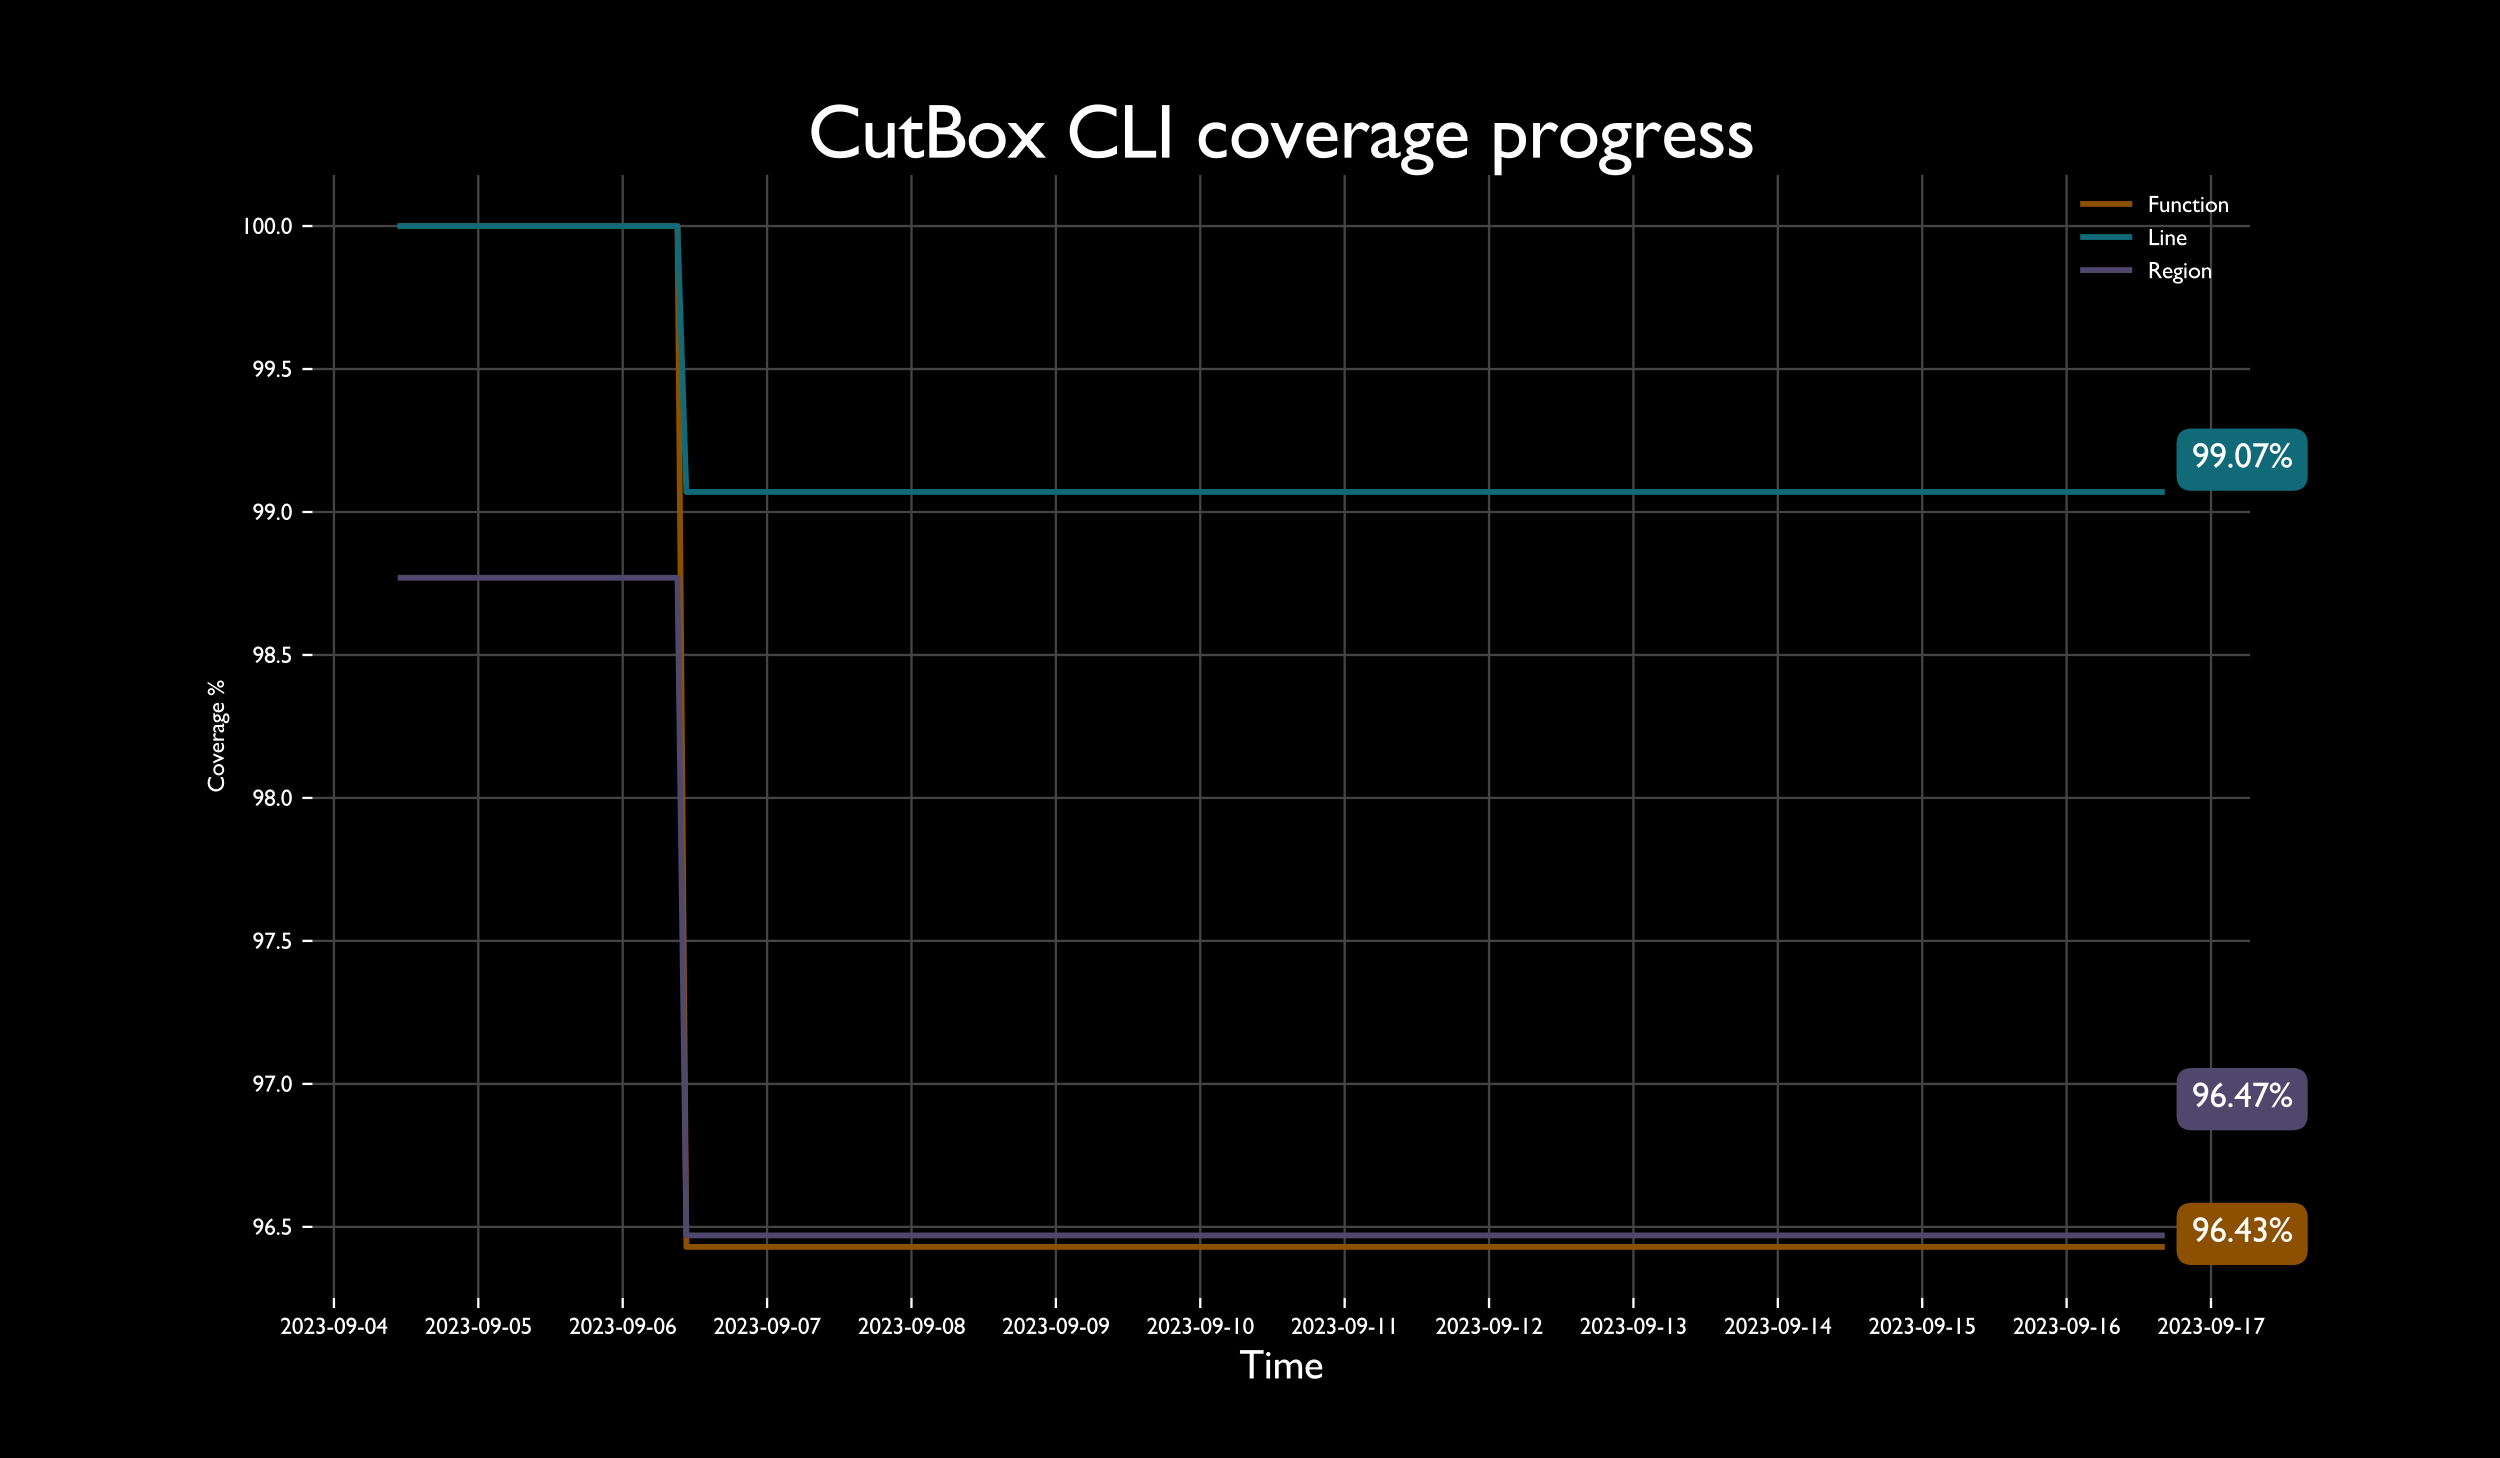 <?xml version="1.0" encoding="utf-8" standalone="no"?>
<!DOCTYPE svg PUBLIC "-//W3C//DTD SVG 1.1//EN"
  "http://www.w3.org/Graphics/SVG/1.1/DTD/svg11.dtd">
<svg xmlns:xlink="http://www.w3.org/1999/xlink" width="864pt" height="504pt" viewBox="0 0 864 504" xmlns="http://www.w3.org/2000/svg" version="1.1">
 <defs>
  <style type="text/css">*{stroke-linejoin: round; stroke-linecap: butt}</style>
 </defs>
 <g id="figure_1">
  <g id="patch_1">
   <path d="M 0 504 
L 864 504 
L 864 0 
L 0 0 
z
"/>
  </g>
  <g id="axes_1">
   <g id="matplotlib.axis_1">
    <g id="xtick_1">
     <g id="line2d_1">
      <path d="M 115.403 448.56 
L 115.403 60.48 
" clip-path="url(#p4b0a9150f2)" style="fill: none; stroke: #444444; stroke-width: 0.8; stroke-linecap: square"/>
     </g>
     <g id="line2d_2">
      <defs>
       <path id="ma003dadd9a" d="M 0 0 
L 0 3.5 
" style="stroke: #ffffff; stroke-width: 0.8"/>
      </defs>
      <g>
       <use xlink:href="#ma003dadd9a" x="115.403" y="448.56" style="fill: #ffffff; stroke: #ffffff; stroke-width: 0.8"/>
      </g>
     </g>
     <g id="text_1">
      <!-- 2023-09-04 -->
      <g style="fill: #ffffff" transform="translate(96.817 461.017) scale(0.08 -0.08)">
       <defs>
        <path id="GillSans-32" d="M 1319 603 
L 2981 603 
L 2981 0 
L 219 0 
L 219 44 
L 481 353 
Q 1097 1116 1461 1647 
Q 1825 2178 1936 2450 
Q 2047 2722 2047 2988 
Q 2047 3356 1837 3579 
Q 1628 3803 1281 3803 
Q 1019 3803 764 3648 
Q 509 3494 306 3213 
L 306 4006 
Q 816 4422 1356 4422 
Q 1928 4422 2298 4040 
Q 2669 3659 2669 3072 
Q 2669 2809 2576 2511 
Q 2484 2213 2250 1823 
Q 2016 1434 1453 763 
L 1319 603 
z
" transform="scale(0.016)"/>
        <path id="GillSans-30" d="M 1625 4422 
Q 2225 4422 2617 3792 
Q 3009 3163 3009 2194 
Q 3009 1200 2617 578 
Q 2225 -44 1600 -44 
Q 966 -44 581 565 
Q 197 1175 197 2181 
Q 197 3175 594 3798 
Q 991 4422 1625 4422 
z
M 1631 3828 
L 1600 3828 
Q 1241 3828 1030 3386 
Q 819 2944 819 2188 
Q 819 1413 1025 972 
Q 1231 531 1594 531 
Q 1956 531 2165 972 
Q 2375 1413 2375 2169 
Q 2375 2928 2173 3378 
Q 1972 3828 1631 3828 
z
" transform="scale(0.016)"/>
        <path id="GillSans-33" d="M 1153 2541 
L 1191 2541 
Q 1600 2541 1814 2709 
Q 2028 2878 2028 3200 
Q 2028 3491 1820 3672 
Q 1613 3853 1275 3853 
Q 934 3853 519 3641 
L 519 4238 
Q 900 4428 1350 4428 
Q 1953 4428 2301 4112 
Q 2650 3797 2650 3250 
Q 2650 2919 2515 2692 
Q 2381 2466 2088 2303 
Q 2344 2203 2462 2058 
Q 2581 1913 2647 1706 
Q 2713 1500 2713 1269 
Q 2713 697 2331 323 
Q 1950 -50 1369 -50 
Q 872 -50 409 191 
L 409 872 
Q 903 563 1369 563 
Q 1684 563 1876 750 
Q 2069 938 2069 1247 
Q 2069 1506 1909 1700 
Q 1816 1809 1702 1861 
Q 1588 1913 1209 1959 
L 1153 1966 
L 1153 2541 
z
" transform="scale(0.016)"/>
        <path id="GillSans-2d" d="M 256 1722 
L 1813 1722 
L 1813 1113 
L 256 1113 
L 256 1722 
z
" transform="scale(0.016)"/>
        <path id="GillSans-39" d="M 1197 -50 
L 813 403 
Q 1297 709 1659 1145 
Q 2022 1581 2144 2041 
Q 1847 1856 1447 1856 
Q 947 1856 589 2228 
Q 231 2600 231 3122 
Q 231 3666 612 4044 
Q 994 4422 1544 4422 
Q 2163 4422 2556 3975 
Q 2950 3528 2950 2828 
Q 2950 2034 2456 1223 
Q 1963 413 1197 -50 
z
M 2266 2663 
Q 2303 2913 2303 2988 
Q 2303 3366 2092 3606 
Q 1881 3847 1550 3847 
Q 1247 3847 1048 3642 
Q 850 3438 850 3128 
Q 850 2844 1065 2637 
Q 1281 2431 1581 2431 
Q 1931 2431 2266 2663 
z
" transform="scale(0.016)"/>
        <path id="GillSans-34" d="M 2272 4422 
L 2528 4422 
L 2528 1972 
L 3016 1972 
L 3016 1441 
L 2528 1441 
L 2528 0 
L 1919 0 
L 1919 1441 
L 72 1441 
L 72 1709 
L 2272 4422 
z
M 1919 1972 
L 1919 3238 
L 909 1972 
L 1919 1972 
z
" transform="scale(0.016)"/>
       </defs>
       <use xlink:href="#GillSans-32"/>
       <use xlink:href="#GillSans-30" x="50"/>
       <use xlink:href="#GillSans-32" x="100"/>
       <use xlink:href="#GillSans-33" x="150"/>
       <use xlink:href="#GillSans-2d" x="200"/>
       <use xlink:href="#GillSans-30" x="232.324"/>
       <use xlink:href="#GillSans-39" x="282.324"/>
       <use xlink:href="#GillSans-2d" x="332.324"/>
       <use xlink:href="#GillSans-30" x="364.648"/>
       <use xlink:href="#GillSans-34" x="414.648"/>
      </g>
     </g>
    </g>
    <g id="xtick_2">
     <g id="line2d_3">
      <path d="M 165.304 448.56 
L 165.304 60.48 
" clip-path="url(#p4b0a9150f2)" style="fill: none; stroke: #444444; stroke-width: 0.8; stroke-linecap: square"/>
     </g>
     <g id="line2d_4">
      <g>
       <use xlink:href="#ma003dadd9a" x="165.304" y="448.56" style="fill: #ffffff; stroke: #ffffff; stroke-width: 0.8"/>
      </g>
     </g>
     <g id="text_2">
      <!-- 2023-09-05 -->
      <g style="fill: #ffffff" transform="translate(146.718 461.017) scale(0.08 -0.08)">
       <defs>
        <path id="GillSans-35" d="M 647 4366 
L 2584 4366 
L 2584 3809 
L 1216 3809 
L 1216 2706 
Q 1281 2713 1350 2713 
Q 1984 2713 2393 2327 
Q 2803 1941 2803 1344 
Q 2803 728 2398 342 
Q 1994 -44 1350 -44 
Q 819 -44 319 213 
L 319 856 
Q 791 550 1241 550 
Q 1634 550 1901 779 
Q 2169 1009 2169 1344 
Q 2169 1691 1878 1923 
Q 1588 2156 1153 2156 
Q 781 2156 647 2094 
L 647 4366 
z
" transform="scale(0.016)"/>
       </defs>
       <use xlink:href="#GillSans-32"/>
       <use xlink:href="#GillSans-30" x="50"/>
       <use xlink:href="#GillSans-32" x="100"/>
       <use xlink:href="#GillSans-33" x="150"/>
       <use xlink:href="#GillSans-2d" x="200"/>
       <use xlink:href="#GillSans-30" x="232.324"/>
       <use xlink:href="#GillSans-39" x="282.324"/>
       <use xlink:href="#GillSans-2d" x="332.324"/>
       <use xlink:href="#GillSans-30" x="364.648"/>
       <use xlink:href="#GillSans-35" x="414.648"/>
      </g>
     </g>
    </g>
    <g id="xtick_3">
     <g id="line2d_5">
      <path d="M 215.206 448.56 
L 215.206 60.48 
" clip-path="url(#p4b0a9150f2)" style="fill: none; stroke: #444444; stroke-width: 0.8; stroke-linecap: square"/>
     </g>
     <g id="line2d_6">
      <g>
       <use xlink:href="#ma003dadd9a" x="215.206" y="448.56" style="fill: #ffffff; stroke: #ffffff; stroke-width: 0.8"/>
      </g>
     </g>
     <g id="text_3">
      <!-- 2023-09-06 -->
      <g style="fill: #ffffff" transform="translate(196.619 461.017) scale(0.08 -0.08)">
       <defs>
        <path id="GillSans-36" d="M 1966 4378 
L 2028 4422 
L 2406 3944 
Q 1906 3622 1576 3240 
Q 1247 2859 1069 2344 
Q 1416 2522 1759 2522 
Q 2275 2522 2628 2156 
Q 2981 1791 2981 1259 
Q 2981 713 2597 331 
Q 2213 -50 1663 -50 
Q 1047 -50 667 383 
Q 288 816 288 1516 
Q 288 2041 483 2561 
Q 678 3081 1045 3536 
Q 1413 3991 1966 4378 
z
M 934 1697 
Q 909 1550 909 1369 
Q 909 1000 1123 762 
Q 1338 525 1672 525 
Q 1972 525 2167 728 
Q 2363 931 2363 1241 
Q 2363 1556 2155 1751 
Q 1947 1947 1606 1947 
Q 1431 1947 1289 1894 
Q 1147 1841 934 1697 
z
" transform="scale(0.016)"/>
       </defs>
       <use xlink:href="#GillSans-32"/>
       <use xlink:href="#GillSans-30" x="50"/>
       <use xlink:href="#GillSans-32" x="100"/>
       <use xlink:href="#GillSans-33" x="150"/>
       <use xlink:href="#GillSans-2d" x="200"/>
       <use xlink:href="#GillSans-30" x="232.324"/>
       <use xlink:href="#GillSans-39" x="282.324"/>
       <use xlink:href="#GillSans-2d" x="332.324"/>
       <use xlink:href="#GillSans-30" x="364.648"/>
       <use xlink:href="#GillSans-36" x="414.648"/>
      </g>
     </g>
    </g>
    <g id="xtick_4">
     <g id="line2d_7">
      <path d="M 265.107 448.56 
L 265.107 60.48 
" clip-path="url(#p4b0a9150f2)" style="fill: none; stroke: #444444; stroke-width: 0.8; stroke-linecap: square"/>
     </g>
     <g id="line2d_8">
      <g>
       <use xlink:href="#ma003dadd9a" x="265.107" y="448.56" style="fill: #ffffff; stroke: #ffffff; stroke-width: 0.8"/>
      </g>
     </g>
     <g id="text_4">
      <!-- 2023-09-07 -->
      <g style="fill: #ffffff" transform="translate(246.521 461.017) scale(0.08 -0.08)">
       <defs>
        <path id="GillSans-37" d="M 313 4366 
L 3138 4366 
L 1159 -50 
L 603 184 
L 2203 3769 
L 313 3769 
L 313 4366 
z
" transform="scale(0.016)"/>
       </defs>
       <use xlink:href="#GillSans-32"/>
       <use xlink:href="#GillSans-30" x="50"/>
       <use xlink:href="#GillSans-32" x="100"/>
       <use xlink:href="#GillSans-33" x="150"/>
       <use xlink:href="#GillSans-2d" x="200"/>
       <use xlink:href="#GillSans-30" x="232.324"/>
       <use xlink:href="#GillSans-39" x="282.324"/>
       <use xlink:href="#GillSans-2d" x="332.324"/>
       <use xlink:href="#GillSans-30" x="364.648"/>
       <use xlink:href="#GillSans-37" x="414.648"/>
      </g>
     </g>
    </g>
    <g id="xtick_5">
     <g id="line2d_9">
      <path d="M 315.008 448.56 
L 315.008 60.48 
" clip-path="url(#p4b0a9150f2)" style="fill: none; stroke: #444444; stroke-width: 0.8; stroke-linecap: square"/>
     </g>
     <g id="line2d_10">
      <g>
       <use xlink:href="#ma003dadd9a" x="315.008" y="448.56" style="fill: #ffffff; stroke: #ffffff; stroke-width: 0.8"/>
      </g>
     </g>
     <g id="text_5">
      <!-- 2023-09-08 -->
      <g style="fill: #ffffff" transform="translate(296.422 461.017) scale(0.08 -0.08)">
       <defs>
        <path id="GillSans-38" d="M 306 3194 
Q 306 3706 690 4064 
Q 1075 4422 1631 4422 
Q 2178 4422 2554 4067 
Q 2931 3713 2931 3194 
Q 2931 2609 2388 2228 
Q 2994 1878 2994 1197 
Q 2994 656 2600 303 
Q 2206 -50 1606 -50 
Q 1013 -50 609 311 
Q 206 672 206 1203 
Q 206 1869 825 2228 
Q 547 2453 426 2676 
Q 306 2900 306 3194 
z
M 2309 3175 
Q 2309 3459 2114 3643 
Q 1919 3828 1619 3828 
Q 1316 3828 1122 3647 
Q 928 3466 928 3181 
Q 928 2909 1133 2715 
Q 1338 2522 1625 2522 
Q 1909 2522 2109 2714 
Q 2309 2906 2309 3175 
z
M 2363 1172 
L 2363 1234 
Q 2363 1534 2148 1723 
Q 1934 1913 1594 1913 
Q 1259 1913 1048 1722 
Q 838 1531 838 1228 
Q 838 925 1053 734 
Q 1269 544 1613 544 
Q 1941 544 2152 719 
Q 2363 894 2363 1172 
z
" transform="scale(0.016)"/>
       </defs>
       <use xlink:href="#GillSans-32"/>
       <use xlink:href="#GillSans-30" x="50"/>
       <use xlink:href="#GillSans-32" x="100"/>
       <use xlink:href="#GillSans-33" x="150"/>
       <use xlink:href="#GillSans-2d" x="200"/>
       <use xlink:href="#GillSans-30" x="232.324"/>
       <use xlink:href="#GillSans-39" x="282.324"/>
       <use xlink:href="#GillSans-2d" x="332.324"/>
       <use xlink:href="#GillSans-30" x="364.648"/>
       <use xlink:href="#GillSans-38" x="414.648"/>
      </g>
     </g>
    </g>
    <g id="xtick_6">
     <g id="line2d_11">
      <path d="M 364.909 448.56 
L 364.909 60.48 
" clip-path="url(#p4b0a9150f2)" style="fill: none; stroke: #444444; stroke-width: 0.8; stroke-linecap: square"/>
     </g>
     <g id="line2d_12">
      <g>
       <use xlink:href="#ma003dadd9a" x="364.909" y="448.56" style="fill: #ffffff; stroke: #ffffff; stroke-width: 0.8"/>
      </g>
     </g>
     <g id="text_6">
      <!-- 2023-09-09 -->
      <g style="fill: #ffffff" transform="translate(346.323 461.017) scale(0.08 -0.08)">
       <use xlink:href="#GillSans-32"/>
       <use xlink:href="#GillSans-30" x="50"/>
       <use xlink:href="#GillSans-32" x="100"/>
       <use xlink:href="#GillSans-33" x="150"/>
       <use xlink:href="#GillSans-2d" x="200"/>
       <use xlink:href="#GillSans-30" x="232.324"/>
       <use xlink:href="#GillSans-39" x="282.324"/>
       <use xlink:href="#GillSans-2d" x="332.324"/>
       <use xlink:href="#GillSans-30" x="364.648"/>
       <use xlink:href="#GillSans-39" x="414.648"/>
      </g>
     </g>
    </g>
    <g id="xtick_7">
     <g id="line2d_13">
      <path d="M 414.81 448.56 
L 414.81 60.48 
" clip-path="url(#p4b0a9150f2)" style="fill: none; stroke: #444444; stroke-width: 0.8; stroke-linecap: square"/>
     </g>
     <g id="line2d_14">
      <g>
       <use xlink:href="#ma003dadd9a" x="414.81" y="448.56" style="fill: #ffffff; stroke: #ffffff; stroke-width: 0.8"/>
      </g>
     </g>
     <g id="text_7">
      <!-- 2023-09-10 -->
      <g style="fill: #ffffff" transform="translate(396.224 461.017) scale(0.08 -0.08)">
       <defs>
        <path id="GillSans-31" d="M 1294 4366 
L 1919 4366 
L 1919 0 
L 1294 0 
L 1294 4366 
z
" transform="scale(0.016)"/>
       </defs>
       <use xlink:href="#GillSans-32"/>
       <use xlink:href="#GillSans-30" x="50"/>
       <use xlink:href="#GillSans-32" x="100"/>
       <use xlink:href="#GillSans-33" x="150"/>
       <use xlink:href="#GillSans-2d" x="200"/>
       <use xlink:href="#GillSans-30" x="232.324"/>
       <use xlink:href="#GillSans-39" x="282.324"/>
       <use xlink:href="#GillSans-2d" x="332.324"/>
       <use xlink:href="#GillSans-31" x="364.648"/>
       <use xlink:href="#GillSans-30" x="414.648"/>
      </g>
     </g>
    </g>
    <g id="xtick_8">
     <g id="line2d_15">
      <path d="M 464.711 448.56 
L 464.711 60.48 
" clip-path="url(#p4b0a9150f2)" style="fill: none; stroke: #444444; stroke-width: 0.8; stroke-linecap: square"/>
     </g>
     <g id="line2d_16">
      <g>
       <use xlink:href="#ma003dadd9a" x="464.711" y="448.56" style="fill: #ffffff; stroke: #ffffff; stroke-width: 0.8"/>
      </g>
     </g>
     <g id="text_8">
      <!-- 2023-09-11 -->
      <g style="fill: #ffffff" transform="translate(446.125 461.017) scale(0.08 -0.08)">
       <use xlink:href="#GillSans-32"/>
       <use xlink:href="#GillSans-30" x="50"/>
       <use xlink:href="#GillSans-32" x="100"/>
       <use xlink:href="#GillSans-33" x="150"/>
       <use xlink:href="#GillSans-2d" x="200"/>
       <use xlink:href="#GillSans-30" x="232.324"/>
       <use xlink:href="#GillSans-39" x="282.324"/>
       <use xlink:href="#GillSans-2d" x="332.324"/>
       <use xlink:href="#GillSans-31" x="364.648"/>
       <use xlink:href="#GillSans-31" x="414.648"/>
      </g>
     </g>
    </g>
    <g id="xtick_9">
     <g id="line2d_17">
      <path d="M 514.613 448.56 
L 514.613 60.48 
" clip-path="url(#p4b0a9150f2)" style="fill: none; stroke: #444444; stroke-width: 0.8; stroke-linecap: square"/>
     </g>
     <g id="line2d_18">
      <g>
       <use xlink:href="#ma003dadd9a" x="514.613" y="448.56" style="fill: #ffffff; stroke: #ffffff; stroke-width: 0.8"/>
      </g>
     </g>
     <g id="text_9">
      <!-- 2023-09-12 -->
      <g style="fill: #ffffff" transform="translate(496.026 461.017) scale(0.08 -0.08)">
       <use xlink:href="#GillSans-32"/>
       <use xlink:href="#GillSans-30" x="50"/>
       <use xlink:href="#GillSans-32" x="100"/>
       <use xlink:href="#GillSans-33" x="150"/>
       <use xlink:href="#GillSans-2d" x="200"/>
       <use xlink:href="#GillSans-30" x="232.324"/>
       <use xlink:href="#GillSans-39" x="282.324"/>
       <use xlink:href="#GillSans-2d" x="332.324"/>
       <use xlink:href="#GillSans-31" x="364.648"/>
       <use xlink:href="#GillSans-32" x="414.648"/>
      </g>
     </g>
    </g>
    <g id="xtick_10">
     <g id="line2d_19">
      <path d="M 564.514 448.56 
L 564.514 60.48 
" clip-path="url(#p4b0a9150f2)" style="fill: none; stroke: #444444; stroke-width: 0.8; stroke-linecap: square"/>
     </g>
     <g id="line2d_20">
      <g>
       <use xlink:href="#ma003dadd9a" x="564.514" y="448.56" style="fill: #ffffff; stroke: #ffffff; stroke-width: 0.8"/>
      </g>
     </g>
     <g id="text_10">
      <!-- 2023-09-13 -->
      <g style="fill: #ffffff" transform="translate(545.928 461.017) scale(0.08 -0.08)">
       <use xlink:href="#GillSans-32"/>
       <use xlink:href="#GillSans-30" x="50"/>
       <use xlink:href="#GillSans-32" x="100"/>
       <use xlink:href="#GillSans-33" x="150"/>
       <use xlink:href="#GillSans-2d" x="200"/>
       <use xlink:href="#GillSans-30" x="232.324"/>
       <use xlink:href="#GillSans-39" x="282.324"/>
       <use xlink:href="#GillSans-2d" x="332.324"/>
       <use xlink:href="#GillSans-31" x="364.648"/>
       <use xlink:href="#GillSans-33" x="414.648"/>
      </g>
     </g>
    </g>
    <g id="xtick_11">
     <g id="line2d_21">
      <path d="M 614.415 448.56 
L 614.415 60.48 
" clip-path="url(#p4b0a9150f2)" style="fill: none; stroke: #444444; stroke-width: 0.8; stroke-linecap: square"/>
     </g>
     <g id="line2d_22">
      <g>
       <use xlink:href="#ma003dadd9a" x="614.415" y="448.56" style="fill: #ffffff; stroke: #ffffff; stroke-width: 0.8"/>
      </g>
     </g>
     <g id="text_11">
      <!-- 2023-09-14 -->
      <g style="fill: #ffffff" transform="translate(595.829 461.017) scale(0.08 -0.08)">
       <use xlink:href="#GillSans-32"/>
       <use xlink:href="#GillSans-30" x="50"/>
       <use xlink:href="#GillSans-32" x="100"/>
       <use xlink:href="#GillSans-33" x="150"/>
       <use xlink:href="#GillSans-2d" x="200"/>
       <use xlink:href="#GillSans-30" x="232.324"/>
       <use xlink:href="#GillSans-39" x="282.324"/>
       <use xlink:href="#GillSans-2d" x="332.324"/>
       <use xlink:href="#GillSans-31" x="364.648"/>
       <use xlink:href="#GillSans-34" x="414.648"/>
      </g>
     </g>
    </g>
    <g id="xtick_12">
     <g id="line2d_23">
      <path d="M 664.316 448.56 
L 664.316 60.48 
" clip-path="url(#p4b0a9150f2)" style="fill: none; stroke: #444444; stroke-width: 0.8; stroke-linecap: square"/>
     </g>
     <g id="line2d_24">
      <g>
       <use xlink:href="#ma003dadd9a" x="664.316" y="448.56" style="fill: #ffffff; stroke: #ffffff; stroke-width: 0.8"/>
      </g>
     </g>
     <g id="text_12">
      <!-- 2023-09-15 -->
      <g style="fill: #ffffff" transform="translate(645.73 461.017) scale(0.08 -0.08)">
       <use xlink:href="#GillSans-32"/>
       <use xlink:href="#GillSans-30" x="50"/>
       <use xlink:href="#GillSans-32" x="100"/>
       <use xlink:href="#GillSans-33" x="150"/>
       <use xlink:href="#GillSans-2d" x="200"/>
       <use xlink:href="#GillSans-30" x="232.324"/>
       <use xlink:href="#GillSans-39" x="282.324"/>
       <use xlink:href="#GillSans-2d" x="332.324"/>
       <use xlink:href="#GillSans-31" x="364.648"/>
       <use xlink:href="#GillSans-35" x="414.648"/>
      </g>
     </g>
    </g>
    <g id="xtick_13">
     <g id="line2d_25">
      <path d="M 714.217 448.56 
L 714.217 60.48 
" clip-path="url(#p4b0a9150f2)" style="fill: none; stroke: #444444; stroke-width: 0.8; stroke-linecap: square"/>
     </g>
     <g id="line2d_26">
      <g>
       <use xlink:href="#ma003dadd9a" x="714.217" y="448.56" style="fill: #ffffff; stroke: #ffffff; stroke-width: 0.8"/>
      </g>
     </g>
     <g id="text_13">
      <!-- 2023-09-16 -->
      <g style="fill: #ffffff" transform="translate(695.631 461.017) scale(0.08 -0.08)">
       <use xlink:href="#GillSans-32"/>
       <use xlink:href="#GillSans-30" x="50"/>
       <use xlink:href="#GillSans-32" x="100"/>
       <use xlink:href="#GillSans-33" x="150"/>
       <use xlink:href="#GillSans-2d" x="200"/>
       <use xlink:href="#GillSans-30" x="232.324"/>
       <use xlink:href="#GillSans-39" x="282.324"/>
       <use xlink:href="#GillSans-2d" x="332.324"/>
       <use xlink:href="#GillSans-31" x="364.648"/>
       <use xlink:href="#GillSans-36" x="414.648"/>
      </g>
     </g>
    </g>
    <g id="xtick_14">
     <g id="line2d_27">
      <path d="M 764.118 448.56 
L 764.118 60.48 
" clip-path="url(#p4b0a9150f2)" style="fill: none; stroke: #444444; stroke-width: 0.8; stroke-linecap: square"/>
     </g>
     <g id="line2d_28">
      <g>
       <use xlink:href="#ma003dadd9a" x="764.118" y="448.56" style="fill: #ffffff; stroke: #ffffff; stroke-width: 0.8"/>
      </g>
     </g>
     <g id="text_14">
      <!-- 2023-09-17 -->
      <g style="fill: #ffffff" transform="translate(745.532 461.017) scale(0.08 -0.08)">
       <use xlink:href="#GillSans-32"/>
       <use xlink:href="#GillSans-30" x="50"/>
       <use xlink:href="#GillSans-32" x="100"/>
       <use xlink:href="#GillSans-33" x="150"/>
       <use xlink:href="#GillSans-2d" x="200"/>
       <use xlink:href="#GillSans-30" x="232.324"/>
       <use xlink:href="#GillSans-39" x="282.324"/>
       <use xlink:href="#GillSans-2d" x="332.324"/>
       <use xlink:href="#GillSans-31" x="364.648"/>
       <use xlink:href="#GillSans-37" x="414.648"/>
      </g>
     </g>
    </g>
    <g id="text_15">
     <!-- Time -->
     <g style="fill: #ffffff" transform="translate(428.287 476.401) scale(0.14 -0.14)">
      <defs>
       <path id="GillSans-54" d="M 109 4372 
L 3756 4372 
L 3756 3816 
L 2234 3816 
L 2234 0 
L 1606 0 
L 1606 3816 
L 109 3816 
L 109 4372 
z
" transform="scale(0.016)"/>
       <path id="GillSans-69" d="M 697 4084 
Q 838 4084 938 3987 
Q 1038 3891 1038 3750 
Q 1038 3613 938 3513 
Q 838 3413 697 3413 
Q 566 3413 466 3514 
Q 366 3616 366 3750 
Q 366 3881 466 3982 
Q 566 4084 697 4084 
z
M 416 2875 
L 984 2875 
L 984 0 
L 416 0 
L 416 2875 
z
" transform="scale(0.016)"/>
       <path id="GillSans-6d" d="M 2759 2088 
L 2759 0 
L 2188 0 
L 2188 1600 
Q 2188 2078 2059 2267 
Q 1931 2456 1613 2456 
Q 1434 2456 1286 2375 
Q 1138 2294 947 2088 
L 947 0 
L 378 0 
L 378 2875 
L 947 2875 
L 947 2497 
Q 1381 2931 1797 2931 
Q 2344 2931 2644 2413 
Q 3100 2938 3597 2938 
Q 4016 2938 4286 2631 
Q 4556 2325 4556 1697 
L 4556 0 
L 3988 0 
L 3988 1703 
Q 3988 2063 3841 2253 
Q 3694 2444 3419 2444 
Q 3066 2444 2759 2088 
z
" transform="scale(0.016)"/>
       <path id="GillSans-65" d="M 2853 1388 
L 831 1388 
Q 853 975 1108 731 
Q 1363 488 1766 488 
Q 2328 488 2803 838 
L 2803 281 
Q 2541 106 2283 31 
Q 2025 -44 1678 -44 
Q 1203 -44 909 153 
Q 616 350 439 683 
Q 263 1016 263 1453 
Q 263 2109 634 2520 
Q 1006 2931 1600 2931 
Q 2172 2931 2512 2531 
Q 2853 2131 2853 1459 
L 2853 1388 
z
M 844 1728 
L 2291 1728 
Q 2269 2069 2087 2253 
Q 1906 2438 1600 2438 
Q 1294 2438 1098 2253 
Q 903 2069 844 1728 
z
" transform="scale(0.016)"/>
      </defs>
      <use xlink:href="#GillSans-54"/>
      <use xlink:href="#GillSans-69" x="60.4"/>
      <use xlink:href="#GillSans-6d" x="82.324"/>
      <use xlink:href="#GillSans-65" x="159.424"/>
     </g>
    </g>
   </g>
   <g id="matplotlib.axis_2">
    <g id="ytick_1">
     <g id="line2d_29">
      <path d="M 108 424.002 
L 777.6 424.002 
" clip-path="url(#p4b0a9150f2)" style="fill: none; stroke: #444444; stroke-width: 0.8; stroke-linecap: square"/>
     </g>
     <g id="line2d_30">
      <defs>
       <path id="m0755f439c7" d="M 0 0 
L -3.5 0 
" style="stroke: #ffffff; stroke-width: 0.8"/>
      </defs>
      <g>
       <use xlink:href="#m0755f439c7" x="108" y="424.002" style="fill: #ffffff; stroke: #ffffff; stroke-width: 0.8"/>
      </g>
     </g>
     <g id="text_16">
      <!-- 96.5 -->
      <g style="fill: #ffffff" transform="translate(87.246 426.731) scale(0.08 -0.08)">
       <defs>
        <path id="GillSans-2e" d="M 697 697 
Q 856 697 968 587 
Q 1081 478 1081 319 
Q 1081 163 970 56 
Q 859 -50 697 -50 
Q 538 -50 428 56 
Q 319 163 319 319 
Q 319 478 428 587 
Q 538 697 697 697 
z
" transform="scale(0.016)"/>
       </defs>
       <use xlink:href="#GillSans-39"/>
       <use xlink:href="#GillSans-36" x="50"/>
       <use xlink:href="#GillSans-2e" x="100"/>
       <use xlink:href="#GillSans-35" x="121.924"/>
      </g>
     </g>
    </g>
    <g id="ytick_2">
     <g id="line2d_31">
      <path d="M 108 374.591 
L 777.6 374.591 
" clip-path="url(#p4b0a9150f2)" style="fill: none; stroke: #444444; stroke-width: 0.8; stroke-linecap: square"/>
     </g>
     <g id="line2d_32">
      <g>
       <use xlink:href="#m0755f439c7" x="108" y="374.591" style="fill: #ffffff; stroke: #ffffff; stroke-width: 0.8"/>
      </g>
     </g>
     <g id="text_17">
      <!-- 97.0 -->
      <g style="fill: #ffffff" transform="translate(87.246 377.319) scale(0.08 -0.08)">
       <use xlink:href="#GillSans-39"/>
       <use xlink:href="#GillSans-37" x="50"/>
       <use xlink:href="#GillSans-2e" x="100"/>
       <use xlink:href="#GillSans-30" x="121.924"/>
      </g>
     </g>
    </g>
    <g id="ytick_3">
     <g id="line2d_33">
      <path d="M 108 325.179 
L 777.6 325.179 
" clip-path="url(#p4b0a9150f2)" style="fill: none; stroke: #444444; stroke-width: 0.8; stroke-linecap: square"/>
     </g>
     <g id="line2d_34">
      <g>
       <use xlink:href="#m0755f439c7" x="108" y="325.179" style="fill: #ffffff; stroke: #ffffff; stroke-width: 0.8"/>
      </g>
     </g>
     <g id="text_18">
      <!-- 97.5 -->
      <g style="fill: #ffffff" transform="translate(87.246 327.908) scale(0.08 -0.08)">
       <use xlink:href="#GillSans-39"/>
       <use xlink:href="#GillSans-37" x="50"/>
       <use xlink:href="#GillSans-2e" x="100"/>
       <use xlink:href="#GillSans-35" x="121.924"/>
      </g>
     </g>
    </g>
    <g id="ytick_4">
     <g id="line2d_35">
      <path d="M 108 275.767 
L 777.6 275.767 
" clip-path="url(#p4b0a9150f2)" style="fill: none; stroke: #444444; stroke-width: 0.8; stroke-linecap: square"/>
     </g>
     <g id="line2d_36">
      <g>
       <use xlink:href="#m0755f439c7" x="108" y="275.767" style="fill: #ffffff; stroke: #ffffff; stroke-width: 0.8"/>
      </g>
     </g>
     <g id="text_19">
      <!-- 98.0 -->
      <g style="fill: #ffffff" transform="translate(87.246 278.496) scale(0.08 -0.08)">
       <use xlink:href="#GillSans-39"/>
       <use xlink:href="#GillSans-38" x="50"/>
       <use xlink:href="#GillSans-2e" x="100"/>
       <use xlink:href="#GillSans-30" x="121.924"/>
      </g>
     </g>
    </g>
    <g id="ytick_5">
     <g id="line2d_37">
      <path d="M 108 226.355 
L 777.6 226.355 
" clip-path="url(#p4b0a9150f2)" style="fill: none; stroke: #444444; stroke-width: 0.8; stroke-linecap: square"/>
     </g>
     <g id="line2d_38">
      <g>
       <use xlink:href="#m0755f439c7" x="108" y="226.355" style="fill: #ffffff; stroke: #ffffff; stroke-width: 0.8"/>
      </g>
     </g>
     <g id="text_20">
      <!-- 98.5 -->
      <g style="fill: #ffffff" transform="translate(87.246 229.084) scale(0.08 -0.08)">
       <use xlink:href="#GillSans-39"/>
       <use xlink:href="#GillSans-38" x="50"/>
       <use xlink:href="#GillSans-2e" x="100"/>
       <use xlink:href="#GillSans-35" x="121.924"/>
      </g>
     </g>
    </g>
    <g id="ytick_6">
     <g id="line2d_39">
      <path d="M 108 176.944 
L 777.6 176.944 
" clip-path="url(#p4b0a9150f2)" style="fill: none; stroke: #444444; stroke-width: 0.8; stroke-linecap: square"/>
     </g>
     <g id="line2d_40">
      <g>
       <use xlink:href="#m0755f439c7" x="108" y="176.944" style="fill: #ffffff; stroke: #ffffff; stroke-width: 0.8"/>
      </g>
     </g>
     <g id="text_21">
      <!-- 99.0 -->
      <g style="fill: #ffffff" transform="translate(87.246 179.672) scale(0.08 -0.08)">
       <use xlink:href="#GillSans-39"/>
       <use xlink:href="#GillSans-39" x="50"/>
       <use xlink:href="#GillSans-2e" x="100"/>
       <use xlink:href="#GillSans-30" x="121.924"/>
      </g>
     </g>
    </g>
    <g id="ytick_7">
     <g id="line2d_41">
      <path d="M 108 127.532 
L 777.6 127.532 
" clip-path="url(#p4b0a9150f2)" style="fill: none; stroke: #444444; stroke-width: 0.8; stroke-linecap: square"/>
     </g>
     <g id="line2d_42">
      <g>
       <use xlink:href="#m0755f439c7" x="108" y="127.532" style="fill: #ffffff; stroke: #ffffff; stroke-width: 0.8"/>
      </g>
     </g>
     <g id="text_22">
      <!-- 99.5 -->
      <g style="fill: #ffffff" transform="translate(87.246 130.261) scale(0.08 -0.08)">
       <use xlink:href="#GillSans-39"/>
       <use xlink:href="#GillSans-39" x="50"/>
       <use xlink:href="#GillSans-2e" x="100"/>
       <use xlink:href="#GillSans-35" x="121.924"/>
      </g>
     </g>
    </g>
    <g id="ytick_8">
     <g id="line2d_43">
      <path d="M 108 78.12 
L 777.6 78.12 
" clip-path="url(#p4b0a9150f2)" style="fill: none; stroke: #444444; stroke-width: 0.8; stroke-linecap: square"/>
     </g>
     <g id="line2d_44">
      <g>
       <use xlink:href="#m0755f439c7" x="108" y="78.12" style="fill: #ffffff; stroke: #ffffff; stroke-width: 0.8"/>
      </g>
     </g>
     <g id="text_23">
      <!-- 100.0 -->
      <g style="fill: #ffffff" transform="translate(83.246 80.849) scale(0.08 -0.08)">
       <use xlink:href="#GillSans-31"/>
       <use xlink:href="#GillSans-30" x="50"/>
       <use xlink:href="#GillSans-30" x="100"/>
       <use xlink:href="#GillSans-2e" x="150"/>
       <use xlink:href="#GillSans-30" x="171.924"/>
      </g>
     </g>
    </g>
    <g id="text_24">
     <!-- Coverage % -->
     <g style="fill: #ffffff" transform="translate(77.414 273.955) rotate(-90) scale(0.08 -0.08)">
      <defs>
       <path id="GillSans-43" d="M 4244 1013 
L 4244 325 
Q 3556 -50 2656 -50 
Q 1925 -50 1415 244 
Q 906 538 609 1053 
Q 313 1569 313 2169 
Q 313 3122 992 3772 
Q 1672 4422 2669 4422 
Q 3356 4422 4197 4063 
L 4197 3391 
Q 3431 3828 2700 3828 
Q 1950 3828 1454 3354 
Q 959 2881 959 2169 
Q 959 1450 1446 987 
Q 1934 525 2694 525 
Q 3488 525 4244 1013 
z
" transform="scale(0.016)"/>
       <path id="GillSans-6f" d="M 1778 2881 
Q 2434 2881 2868 2457 
Q 3303 2034 3303 1394 
Q 3303 772 2862 361 
Q 2422 -50 1753 -50 
Q 1106 -50 672 367 
Q 238 784 238 1409 
Q 238 2041 677 2461 
Q 1116 2881 1778 2881 
z
M 1747 2369 
Q 1338 2369 1075 2100 
Q 813 1831 813 1416 
Q 813 1003 1081 742 
Q 1350 481 1772 481 
Q 2191 481 2458 745 
Q 2725 1009 2725 1422 
Q 2725 1831 2447 2100 
Q 2169 2369 1747 2369 
z
" transform="scale(0.016)"/>
       <path id="GillSans-76" d="M 2163 2875 
L 2778 2875 
L 1509 -50 
L 1319 -50 
L 19 2875 
L 641 2875 
L 1416 1106 
L 2163 2875 
z
" transform="scale(0.016)"/>
       <path id="GillSans-72" d="M 1013 2875 
L 1013 2216 
L 1044 2266 
Q 1456 2931 1869 2931 
Q 2191 2931 2541 2606 
L 2241 2106 
Q 1944 2388 1691 2388 
Q 1416 2388 1214 2125 
Q 1013 1863 1013 1503 
L 1013 0 
L 441 0 
L 441 2875 
L 1013 2875 
z
" transform="scale(0.016)"/>
       <path id="GillSans-61" d="M 2209 1728 
L 2209 506 
Q 2209 359 2309 359 
Q 2413 359 2631 513 
L 2631 166 
Q 2438 41 2320 -4 
Q 2203 -50 2075 -50 
Q 1709 -50 1644 238 
Q 1281 -44 872 -44 
Q 572 -44 372 154 
Q 172 353 172 653 
Q 172 925 367 1139 
Q 563 1353 922 1478 
L 1650 1728 
L 1650 1881 
Q 1650 2400 1131 2400 
Q 666 2400 225 1919 
L 225 2541 
Q 556 2931 1178 2931 
Q 1644 2931 1925 2688 
Q 2019 2609 2094 2479 
Q 2169 2350 2189 2220 
Q 2209 2091 2209 1728 
z
M 1650 569 
L 1650 1422 
L 1269 1275 
Q 978 1159 858 1042 
Q 738 925 738 750 
Q 738 572 852 459 
Q 966 347 1147 347 
Q 1419 347 1650 569 
z
" transform="scale(0.016)"/>
       <path id="GillSans-67" d="M 256 1881 
Q 256 2341 592 2608 
Q 928 2875 1509 2875 
L 2694 2875 
L 2694 2431 
L 2113 2431 
Q 2281 2259 2347 2118 
Q 2413 1978 2413 1797 
Q 2413 1572 2284 1355 
Q 2156 1138 1954 1022 
Q 1753 906 1294 838 
Q 972 791 972 616 
Q 972 516 1092 452 
Q 1213 388 1528 319 
Q 2056 203 2207 137 
Q 2359 72 2481 -50 
Q 2688 -256 2688 -569 
Q 2688 -978 2323 -1222 
Q 1959 -1466 1350 -1466 
Q 734 -1466 367 -1220 
Q 0 -975 0 -563 
Q 0 22 722 191 
Q 434 375 434 556 
Q 434 694 557 806 
Q 681 919 891 972 
Q 256 1253 256 1881 
z
M 1325 2381 
Q 1094 2381 931 2225 
Q 769 2069 769 1850 
Q 769 1628 928 1483 
Q 1088 1338 1331 1338 
Q 1572 1338 1733 1486 
Q 1894 1634 1894 1856 
Q 1894 2081 1731 2231 
Q 1569 2381 1325 2381 
z
M 1191 -134 
Q 903 -134 720 -256 
Q 538 -378 538 -569 
Q 538 -1013 1338 -1013 
Q 1716 -1013 1923 -902 
Q 2131 -791 2131 -588 
Q 2131 -388 1868 -261 
Q 1606 -134 1191 -134 
z
" transform="scale(0.016)"/>
       <path id="GillSans-20" transform="scale(0.016)"/>
       <path id="GillSans-25" d="M 3347 4428 
L 3825 4428 
L 953 -50 
L 472 -50 
L 3347 4428 
z
M 3191 1900 
Q 3591 1900 3878 1614 
Q 4166 1328 4166 928 
Q 4166 528 3880 248 
Q 3594 -31 3191 -31 
Q 2784 -31 2498 248 
Q 2213 528 2213 928 
Q 2213 1331 2500 1615 
Q 2788 1900 3191 1900 
z
M 3184 1428 
Q 2978 1428 2833 1281 
Q 2688 1134 2688 928 
Q 2688 719 2833 570 
Q 2978 422 3184 422 
Q 3397 422 3544 569 
Q 3691 716 3691 928 
Q 3691 1138 3544 1283 
Q 3397 1428 3184 1428 
z
M 1131 4416 
Q 1534 4416 1818 4128 
Q 2103 3841 2103 3438 
Q 2103 3038 1817 2750 
Q 1531 2463 1131 2463 
Q 731 2463 445 2750 
Q 159 3038 159 3438 
Q 159 3841 443 4128 
Q 728 4416 1131 4416 
z
M 1125 3944 
Q 916 3944 767 3795 
Q 619 3647 619 3438 
Q 619 3231 769 3084 
Q 919 2938 1125 2938 
Q 1334 2938 1482 3084 
Q 1631 3231 1631 3438 
Q 1631 3650 1484 3797 
Q 1338 3944 1125 3944 
z
" transform="scale(0.016)"/>
      </defs>
      <use xlink:href="#GillSans-43"/>
      <use xlink:href="#GillSans-6f" x="70.801"/>
      <use xlink:href="#GillSans-76" x="125.977"/>
      <use xlink:href="#GillSans-65" x="169.775"/>
      <use xlink:href="#GillSans-72" x="217.676"/>
      <use xlink:href="#GillSans-61" x="257.275"/>
      <use xlink:href="#GillSans-67" x="299.951"/>
      <use xlink:href="#GillSans-65" x="342.627"/>
      <use xlink:href="#GillSans-20" x="390.527"/>
      <use xlink:href="#GillSans-25" x="418.311"/>
     </g>
    </g>
   </g>
   <g id="line2d_45">
    <path d="M 138.436 78.12 
L 140.272 78.12 
L 143.194 78.12 
L 149.334 78.12 
L 149.713 78.12 
L 150.2 78.12 
L 150.93 78.12 
L 179.238 78.12 
L 181.984 78.12 
L 201.154 78.12 
L 218.163 78.12 
L 218.563 78.12 
L 220.098 78.12 
L 220.731 78.12 
L 221.156 78.12 
L 221.882 78.12 
L 222.861 78.12 
L 226.487 78.12 
L 234.135 78.12 
L 237.211 430.92 
L 239.21 430.92 
L 244.734 430.92 
L 245.209 430.92 
L 245.92 430.92 
L 247.811 430.92 
L 248.144 430.92 
L 250.607 430.92 
L 251.875 430.92 
L 272.509 430.92 
L 274.539 430.92 
L 279.1 430.92 
L 279.55 430.92 
L 316.119 430.92 
L 347.598 430.92 
L 348.299 430.92 
L 349.539 430.92 
L 350.741 430.92 
L 352.049 430.92 
L 352.952 430.92 
L 368.915 430.92 
L 369.806 430.92 
L 379.085 430.92 
L 380.395 430.92 
L 402.505 430.92 
L 419.012 430.92 
L 419.599 430.92 
L 423.57 430.92 
L 427.234 430.92 
L 429.755 430.92 
L 435.317 430.92 
L 436.518 430.92 
L 437.314 430.92 
L 437.89 430.92 
L 440.226 430.92 
L 442.823 430.92 
L 445.59 430.92 
L 446.222 430.92 
L 446.812 430.92 
L 447.397 430.92 
L 447.743 430.92 
L 448.481 430.92 
L 450.398 430.92 
L 476.46 430.92 
L 478.454 430.92 
L 479.875 430.92 
L 482.026 430.92 
L 482.638 430.92 
L 484.493 430.92 
L 487.619 430.92 
L 490.809 430.92 
L 500.685 430.92 
L 501.233 430.92 
L 501.831 430.92 
L 519.482 430.92 
L 520.259 430.92 
L 544.749 430.92 
L 547.673 430.92 
L 548.713 430.92 
L 549.67 430.92 
L 550.678 430.92 
L 580.873 430.92 
L 582.119 430.92 
L 584.615 430.92 
L 590.807 430.92 
L 593.285 430.92 
L 594.229 430.92 
L 595.354 430.92 
L 595.913 430.92 
L 599.376 430.92 
L 600.177 430.92 
L 600.939 430.92 
L 601.738 430.92 
L 618.596 430.92 
L 619.306 430.92 
L 622.257 430.92 
L 623.141 430.92 
L 623.933 430.92 
L 630.435 430.92 
L 632.549 430.92 
L 637.655 430.92 
L 639.07 430.92 
L 646.467 430.92 
L 647.215 430.92 
L 669.97 430.92 
L 672.906 430.92 
L 674.158 430.92 
L 677.914 430.92 
L 681.767 430.92 
L 684.012 430.92 
L 688.048 430.92 
L 699.27 430.92 
L 722.054 430.92 
L 727.664 430.92 
L 729.155 430.92 
L 743.723 430.92 
L 745.828 430.92 
L 747.164 430.92 
" clip-path="url(#p4b0a9150f2)" style="fill: none; stroke: #8b5000; stroke-width: 2; stroke-linecap: square"/>
   </g>
   <g id="line2d_46">
    <path d="M 138.436 78.12 
L 140.272 78.12 
L 143.194 78.12 
L 149.334 78.12 
L 149.713 78.12 
L 150.2 78.12 
L 150.93 78.12 
L 179.238 78.12 
L 181.984 78.12 
L 201.154 78.12 
L 218.163 78.12 
L 218.563 78.12 
L 220.098 78.12 
L 220.731 78.12 
L 221.156 78.12 
L 221.882 78.12 
L 222.861 78.12 
L 226.487 78.12 
L 234.135 78.12 
L 237.211 170.026 
L 239.21 170.026 
L 244.734 170.026 
L 245.209 170.026 
L 245.92 170.026 
L 247.811 170.026 
L 248.144 170.026 
L 250.607 170.026 
L 251.875 170.026 
L 272.509 170.026 
L 274.539 170.026 
L 279.1 170.026 
L 279.55 170.026 
L 316.119 170.026 
L 347.598 170.026 
L 348.299 170.026 
L 349.539 170.026 
L 350.741 170.026 
L 352.049 170.026 
L 352.952 170.026 
L 368.915 170.026 
L 369.806 170.026 
L 379.085 170.026 
L 380.395 170.026 
L 402.505 170.026 
L 419.012 170.026 
L 419.599 170.026 
L 423.57 170.026 
L 427.234 170.026 
L 429.755 170.026 
L 435.317 170.026 
L 436.518 170.026 
L 437.314 170.026 
L 437.89 170.026 
L 440.226 170.026 
L 442.823 170.026 
L 445.59 170.026 
L 446.222 170.026 
L 446.812 170.026 
L 447.397 170.026 
L 447.743 170.026 
L 448.481 170.026 
L 450.398 170.026 
L 476.46 170.026 
L 478.454 170.026 
L 479.875 170.026 
L 482.026 170.026 
L 482.638 170.026 
L 484.493 170.026 
L 487.619 170.026 
L 490.809 170.026 
L 500.685 170.026 
L 501.233 170.026 
L 501.831 170.026 
L 519.482 170.026 
L 520.259 170.026 
L 544.749 170.026 
L 547.673 170.026 
L 548.713 170.026 
L 549.67 170.026 
L 550.678 170.026 
L 580.873 170.026 
L 582.119 170.026 
L 584.615 170.026 
L 590.807 170.026 
L 593.285 170.026 
L 594.229 170.026 
L 595.354 170.026 
L 595.913 170.026 
L 599.376 170.026 
L 600.177 170.026 
L 600.939 170.026 
L 601.738 170.026 
L 618.596 170.026 
L 619.306 170.026 
L 622.257 170.026 
L 623.141 170.026 
L 623.933 170.026 
L 630.435 170.026 
L 632.549 170.026 
L 637.655 170.026 
L 639.07 170.026 
L 646.467 170.026 
L 647.215 170.026 
L 669.97 170.026 
L 672.906 170.026 
L 674.158 170.026 
L 677.914 170.026 
L 681.767 170.026 
L 684.012 170.026 
L 688.048 170.026 
L 699.27 170.026 
L 722.054 170.026 
L 727.664 170.026 
L 729.155 170.026 
L 743.723 170.026 
L 745.828 170.026 
L 747.164 170.026 
" clip-path="url(#p4b0a9150f2)" style="fill: none; stroke: #106a77; stroke-width: 2; stroke-linecap: square"/>
   </g>
   <g id="line2d_47">
    <path d="M 138.436 199.673 
L 140.272 199.673 
L 143.194 199.673 
L 149.334 199.673 
L 149.713 199.673 
L 150.2 199.673 
L 150.93 199.673 
L 179.238 199.673 
L 181.984 199.673 
L 201.154 199.673 
L 218.163 199.673 
L 218.563 199.673 
L 220.098 199.673 
L 220.731 199.673 
L 221.156 199.673 
L 221.882 199.673 
L 222.861 199.673 
L 226.487 199.673 
L 234.135 199.673 
L 237.211 426.967 
L 239.21 426.967 
L 244.734 426.967 
L 245.209 426.967 
L 245.92 426.967 
L 247.811 426.967 
L 248.144 426.967 
L 250.607 426.967 
L 251.875 426.967 
L 272.509 426.967 
L 274.539 426.967 
L 279.1 426.967 
L 279.55 426.967 
L 316.119 426.967 
L 347.598 426.967 
L 348.299 426.967 
L 349.539 426.967 
L 350.741 426.967 
L 352.049 426.967 
L 352.952 426.967 
L 368.915 426.967 
L 369.806 426.967 
L 379.085 426.967 
L 380.395 426.967 
L 402.505 426.967 
L 419.012 426.967 
L 419.599 426.967 
L 423.57 426.967 
L 427.234 426.967 
L 429.755 426.967 
L 435.317 426.967 
L 436.518 426.967 
L 437.314 426.967 
L 437.89 426.967 
L 440.226 426.967 
L 442.823 426.967 
L 445.59 426.967 
L 446.222 426.967 
L 446.812 426.967 
L 447.397 426.967 
L 447.743 426.967 
L 448.481 426.967 
L 450.398 426.967 
L 476.46 426.967 
L 478.454 426.967 
L 479.875 426.967 
L 482.026 426.967 
L 482.638 426.967 
L 484.493 426.967 
L 487.619 426.967 
L 490.809 426.967 
L 500.685 426.967 
L 501.233 426.967 
L 501.831 426.967 
L 519.482 426.967 
L 520.259 426.967 
L 544.749 426.967 
L 547.673 426.967 
L 548.713 426.967 
L 549.67 426.967 
L 550.678 426.967 
L 580.873 426.967 
L 582.119 426.967 
L 584.615 426.967 
L 590.807 426.967 
L 593.285 426.967 
L 594.229 426.967 
L 595.354 426.967 
L 595.913 426.967 
L 599.376 426.967 
L 600.177 426.967 
L 600.939 426.967 
L 601.738 426.967 
L 618.596 426.967 
L 619.306 426.967 
L 622.257 426.967 
L 623.141 426.967 
L 623.933 426.967 
L 630.435 426.967 
L 632.549 426.967 
L 637.655 426.967 
L 639.07 426.967 
L 646.467 426.967 
L 647.215 426.967 
L 669.97 426.967 
L 672.906 426.967 
L 674.158 426.967 
L 677.914 426.967 
L 681.767 426.967 
L 684.012 426.967 
L 688.048 426.967 
L 699.27 426.967 
L 722.054 426.967 
L 727.664 426.967 
L 729.155 426.967 
L 743.723 426.967 
L 745.828 426.967 
L 747.164 426.967 
" clip-path="url(#p4b0a9150f2)" style="fill: none; stroke: #50486c; stroke-width: 2; stroke-linecap: square"/>
   </g>
   <g id="text_25">
    <g id="patch_2">
     <path d="M 757.512 436.705 
L 792.252 436.705 
Q 797.052 436.705 797.052 431.905 
L 797.052 420.97 
Q 797.052 416.17 792.252 416.17 
L 757.512 416.17 
Q 752.712 416.17 752.712 420.97 
L 752.712 431.905 
Q 752.712 436.705 757.512 436.705 
z
" style="fill: #8b5000; stroke: #8b5000; stroke-linejoin: miter"/>
    </g>
    <!-- 96.43% -->
    <g style="fill: #ffffff" transform="translate(757.512 429.156) scale(0.12 -0.12)">
     <use xlink:href="#GillSans-39"/>
     <use xlink:href="#GillSans-36" x="50"/>
     <use xlink:href="#GillSans-2e" x="100"/>
     <use xlink:href="#GillSans-34" x="121.924"/>
     <use xlink:href="#GillSans-33" x="171.924"/>
     <use xlink:href="#GillSans-25" x="221.924"/>
    </g>
   </g>
   <g id="text_26">
    <g id="patch_3">
     <path d="M 757.512 169.125 
L 792.252 169.125 
Q 797.052 169.125 797.052 164.325 
L 797.052 153.39 
Q 797.052 148.59 792.252 148.59 
L 757.512 148.59 
Q 752.712 148.59 752.712 153.39 
L 752.712 164.325 
Q 752.712 169.125 757.512 169.125 
z
" style="fill: #106a77; stroke: #106a77; stroke-linejoin: miter"/>
    </g>
    <!-- 99.07% -->
    <g style="fill: #ffffff" transform="translate(757.512 161.576) scale(0.12 -0.12)">
     <use xlink:href="#GillSans-39"/>
     <use xlink:href="#GillSans-39" x="50"/>
     <use xlink:href="#GillSans-2e" x="100"/>
     <use xlink:href="#GillSans-30" x="121.924"/>
     <use xlink:href="#GillSans-37" x="171.924"/>
     <use xlink:href="#GillSans-25" x="221.924"/>
    </g>
   </g>
   <g id="text_27">
    <g id="patch_4">
     <path d="M 757.512 390.135 
L 792.252 390.135 
Q 797.052 390.135 797.052 385.335 
L 797.052 374.4 
Q 797.052 369.6 792.252 369.6 
L 757.512 369.6 
Q 752.712 369.6 752.712 374.4 
L 752.712 385.335 
Q 752.712 390.135 757.512 390.135 
z
" style="fill: #50486c; stroke: #50486c; stroke-linejoin: miter"/>
    </g>
    <!-- 96.47% -->
    <g style="fill: #ffffff" transform="translate(757.512 382.586) scale(0.12 -0.12)">
     <use xlink:href="#GillSans-39"/>
     <use xlink:href="#GillSans-36" x="50"/>
     <use xlink:href="#GillSans-2e" x="100"/>
     <use xlink:href="#GillSans-34" x="121.924"/>
     <use xlink:href="#GillSans-37" x="171.924"/>
     <use xlink:href="#GillSans-25" x="221.924"/>
    </g>
   </g>
   <g id="text_28">
    <!-- CutBox CLI coverage progress -->
    <g style="fill: #ffffff" transform="translate(279.11 54.48) scale(0.26 -0.26)">
     <defs>
      <path id="GillSans-75" d="M 2234 0 
L 2234 366 
Q 2053 169 1820 59 
Q 1588 -50 1356 -50 
Q 1084 -50 854 86 
Q 625 222 508 455 
Q 391 688 391 1228 
L 391 2875 
L 959 2875 
L 959 1234 
Q 959 781 1089 601 
Q 1219 422 1544 422 
Q 1950 422 2234 819 
L 2234 2875 
L 2803 2875 
L 2803 0 
L 2234 0 
z
" transform="scale(0.016)"/>
      <path id="GillSans-74" d="M 0 2419 
L 1069 3469 
L 1069 2875 
L 1978 2875 
L 1978 2363 
L 1069 2363 
L 1069 953 
Q 1069 459 1478 459 
Q 1784 459 2125 666 
L 2125 134 
Q 1797 -50 1409 -50 
Q 1019 -50 759 178 
Q 678 247 625 333 
Q 572 419 536 558 
Q 500 697 500 1088 
L 500 2363 
L 0 2363 
L 0 2419 
z
" transform="scale(0.016)"/>
      <path id="GillSans-42" d="M 1959 0 
L 481 0 
L 481 4366 
L 1625 4366 
Q 2166 4366 2469 4220 
Q 2772 4075 2931 3820 
Q 3091 3566 3091 3231 
Q 3091 2588 2425 2309 
Q 2903 2219 3186 1916 
Q 3469 1613 3469 1191 
Q 3469 856 3297 593 
Q 3125 331 2792 165 
Q 2459 0 1959 0 
z
M 1644 3809 
L 1106 3809 
L 1106 2497 
L 1522 2497 
Q 2022 2497 2233 2687 
Q 2444 2878 2444 3181 
Q 2444 3809 1644 3809 
z
M 1691 1941 
L 1106 1941 
L 1106 556 
L 1722 556 
Q 2234 556 2417 636 
Q 2600 716 2711 884 
Q 2822 1053 2822 1247 
Q 2822 1447 2705 1612 
Q 2588 1778 2372 1859 
Q 2156 1941 1691 1941 
z
" transform="scale(0.016)"/>
      <path id="GillSans-78" d="M 2388 2875 
L 3116 2875 
L 1931 1459 
L 3200 0 
L 2472 0 
L 1569 1031 
L 716 0 
L 0 0 
L 1209 1459 
L 0 2875 
L 716 2875 
L 1569 1888 
L 2388 2875 
z
" transform="scale(0.016)"/>
      <path id="GillSans-4c" d="M 481 4366 
L 1106 4366 
L 1106 569 
L 3072 569 
L 3072 0 
L 481 0 
L 481 4366 
z
" transform="scale(0.016)"/>
      <path id="GillSans-49" d="M 488 4366 
L 1113 4366 
L 1113 0 
L 488 0 
L 488 4366 
z
" transform="scale(0.016)"/>
      <path id="GillSans-63" d="M 2559 672 
L 2559 109 
Q 2131 -50 1722 -50 
Q 1047 -50 645 350 
Q 244 750 244 1422 
Q 244 2100 634 2515 
Q 1025 2931 1663 2931 
Q 1884 2931 2061 2889 
Q 2238 2847 2497 2731 
L 2497 2125 
Q 2066 2400 1697 2400 
Q 1313 2400 1066 2129 
Q 819 1859 819 1441 
Q 819 1000 1086 740 
Q 1353 481 1806 481 
Q 2134 481 2559 672 
z
" transform="scale(0.016)"/>
      <path id="GillSans-70" d="M 366 -1466 
L 366 2875 
L 1363 2875 
Q 2128 2875 2554 2494 
Q 2981 2113 2981 1428 
Q 2981 781 2579 365 
Q 2178 -50 1556 -50 
Q 1281 -50 947 72 
L 947 -1466 
L 366 -1466 
z
M 1350 2344 
L 947 2344 
L 947 575 
Q 1209 441 1497 441 
Q 1897 441 2151 719 
Q 2406 997 2406 1434 
Q 2406 1716 2286 1931 
Q 2166 2147 1958 2245 
Q 1750 2344 1350 2344 
z
" transform="scale(0.016)"/>
      <path id="GillSans-73" d="M 263 206 
L 263 819 
Q 503 650 754 545 
Q 1006 441 1178 441 
Q 1356 441 1484 528 
Q 1613 616 1613 738 
Q 1613 863 1530 945 
Q 1447 1028 1172 1184 
Q 622 1491 451 1708 
Q 281 1925 281 2181 
Q 281 2513 539 2722 
Q 797 2931 1203 2931 
Q 1625 2931 2069 2694 
L 2069 2131 
Q 1563 2438 1241 2438 
Q 1075 2438 973 2367 
Q 872 2297 872 2181 
Q 872 2081 964 1990 
Q 1056 1900 1288 1772 
L 1491 1656 
Q 2209 1250 2209 756 
Q 2209 403 1932 176 
Q 1656 -50 1222 -50 
Q 966 -50 766 4 
Q 566 59 263 206 
z
" transform="scale(0.016)"/>
     </defs>
     <use xlink:href="#GillSans-43"/>
     <use xlink:href="#GillSans-75" x="70.801"/>
     <use xlink:href="#GillSans-74" x="120.801"/>
     <use xlink:href="#GillSans-42" x="154.102"/>
     <use xlink:href="#GillSans-6f" x="210.4"/>
     <use xlink:href="#GillSans-78" x="265.576"/>
     <use xlink:href="#GillSans-20" x="315.576"/>
     <use xlink:href="#GillSans-43" x="343.359"/>
     <use xlink:href="#GillSans-4c" x="414.16"/>
     <use xlink:href="#GillSans-49" x="463.184"/>
     <use xlink:href="#GillSans-20" x="488.184"/>
     <use xlink:href="#GillSans-63" x="515.967"/>
     <use xlink:href="#GillSans-6f" x="559.766"/>
     <use xlink:href="#GillSans-76" x="614.941"/>
     <use xlink:href="#GillSans-65" x="658.74"/>
     <use xlink:href="#GillSans-72" x="706.641"/>
     <use xlink:href="#GillSans-61" x="746.24"/>
     <use xlink:href="#GillSans-67" x="788.916"/>
     <use xlink:href="#GillSans-65" x="831.592"/>
     <use xlink:href="#GillSans-20" x="879.492"/>
     <use xlink:href="#GillSans-70" x="907.275"/>
     <use xlink:href="#GillSans-72" x="957.275"/>
     <use xlink:href="#GillSans-6f" x="996.875"/>
     <use xlink:href="#GillSans-67" x="1052.051"/>
     <use xlink:href="#GillSans-72" x="1094.727"/>
     <use xlink:href="#GillSans-65" x="1134.326"/>
     <use xlink:href="#GillSans-73" x="1182.227"/>
     <use xlink:href="#GillSans-73" x="1220.703"/>
    </g>
   </g>
   <g id="legend_1">
    <g id="line2d_48">
     <path d="M 719.911 70.48 
L 727.911 70.48 
L 735.911 70.48 
" style="fill: none; stroke: #8b5000; stroke-width: 2; stroke-linecap: square"/>
    </g>
    <g id="text_29">
     <!-- Function -->
     <g style="fill: #ffffff" transform="translate(742.311 73.28) scale(0.08 -0.08)">
      <defs>
       <path id="GillSans-46" d="M 488 4366 
L 2816 4366 
L 2816 3809 
L 1113 3809 
L 1113 2591 
L 2816 2591 
L 2816 2034 
L 1113 2034 
L 1113 0 
L 488 0 
L 488 4366 
z
" transform="scale(0.016)"/>
       <path id="GillSans-6e" d="M 972 2875 
L 972 2509 
Q 1353 2931 1838 2931 
Q 2106 2931 2337 2792 
Q 2569 2653 2689 2411 
Q 2809 2169 2809 1644 
L 2809 0 
L 2241 0 
L 2241 1638 
Q 2241 2078 2106 2267 
Q 1972 2456 1656 2456 
Q 1253 2456 972 2053 
L 972 0 
L 391 0 
L 391 2875 
L 972 2875 
z
" transform="scale(0.016)"/>
      </defs>
      <use xlink:href="#GillSans-46"/>
      <use xlink:href="#GillSans-75" x="46.924"/>
      <use xlink:href="#GillSans-6e" x="96.924"/>
      <use xlink:href="#GillSans-63" x="146.924"/>
      <use xlink:href="#GillSans-74" x="190.723"/>
      <use xlink:href="#GillSans-69" x="224.023"/>
      <use xlink:href="#GillSans-6f" x="245.947"/>
      <use xlink:href="#GillSans-6e" x="301.123"/>
     </g>
    </g>
    <g id="line2d_49">
     <path d="M 719.911 81.912 
L 727.911 81.912 
L 735.911 81.912 
" style="fill: none; stroke: #106a77; stroke-width: 2; stroke-linecap: square"/>
    </g>
    <g id="text_30">
     <!-- Line -->
     <g style="fill: #ffffff" transform="translate(742.311 84.713) scale(0.08 -0.08)">
      <use xlink:href="#GillSans-4c"/>
      <use xlink:href="#GillSans-69" x="49.023"/>
      <use xlink:href="#GillSans-6e" x="70.947"/>
      <use xlink:href="#GillSans-65" x="120.947"/>
     </g>
    </g>
    <g id="line2d_50">
     <path d="M 719.911 93.345 
L 727.911 93.345 
L 735.911 93.345 
" style="fill: none; stroke: #50486c; stroke-width: 2; stroke-linecap: square"/>
    </g>
    <g id="text_31">
     <!-- Region -->
     <g style="fill: #ffffff" transform="translate(742.311 96.145) scale(0.08 -0.08)">
      <defs>
       <path id="GillSans-52" d="M 500 0 
L 500 4366 
L 1594 4366 
Q 2256 4366 2645 4037 
Q 3034 3709 3034 3150 
Q 3034 2769 2843 2491 
Q 2653 2213 2297 2075 
Q 2506 1938 2706 1700 
Q 2906 1463 3269 872 
Q 3497 500 3634 313 
L 3866 0 
L 3122 0 
L 2931 288 
Q 2922 303 2894 341 
L 2772 513 
L 2578 831 
L 2369 1172 
Q 2175 1441 2014 1600 
Q 1853 1759 1723 1829 
Q 1594 1900 1288 1900 
L 1125 1900 
L 1125 0 
L 500 0 
z
M 1313 3834 
L 1125 3834 
L 1125 2456 
L 1363 2456 
Q 1838 2456 2014 2537 
Q 2191 2619 2289 2783 
Q 2388 2947 2388 3156 
Q 2388 3363 2278 3530 
Q 2169 3697 1970 3765 
Q 1772 3834 1313 3834 
z
" transform="scale(0.016)"/>
      </defs>
      <use xlink:href="#GillSans-52"/>
      <use xlink:href="#GillSans-65" x="60.4"/>
      <use xlink:href="#GillSans-67" x="108.301"/>
      <use xlink:href="#GillSans-69" x="150.977"/>
      <use xlink:href="#GillSans-6f" x="172.9"/>
      <use xlink:href="#GillSans-6e" x="228.076"/>
     </g>
    </g>
   </g>
  </g>
 </g>
 <defs>
  <clipPath id="p4b0a9150f2">
   <rect x="108" y="60.48" width="669.6" height="388.08"/>
  </clipPath>
 </defs>
</svg>
